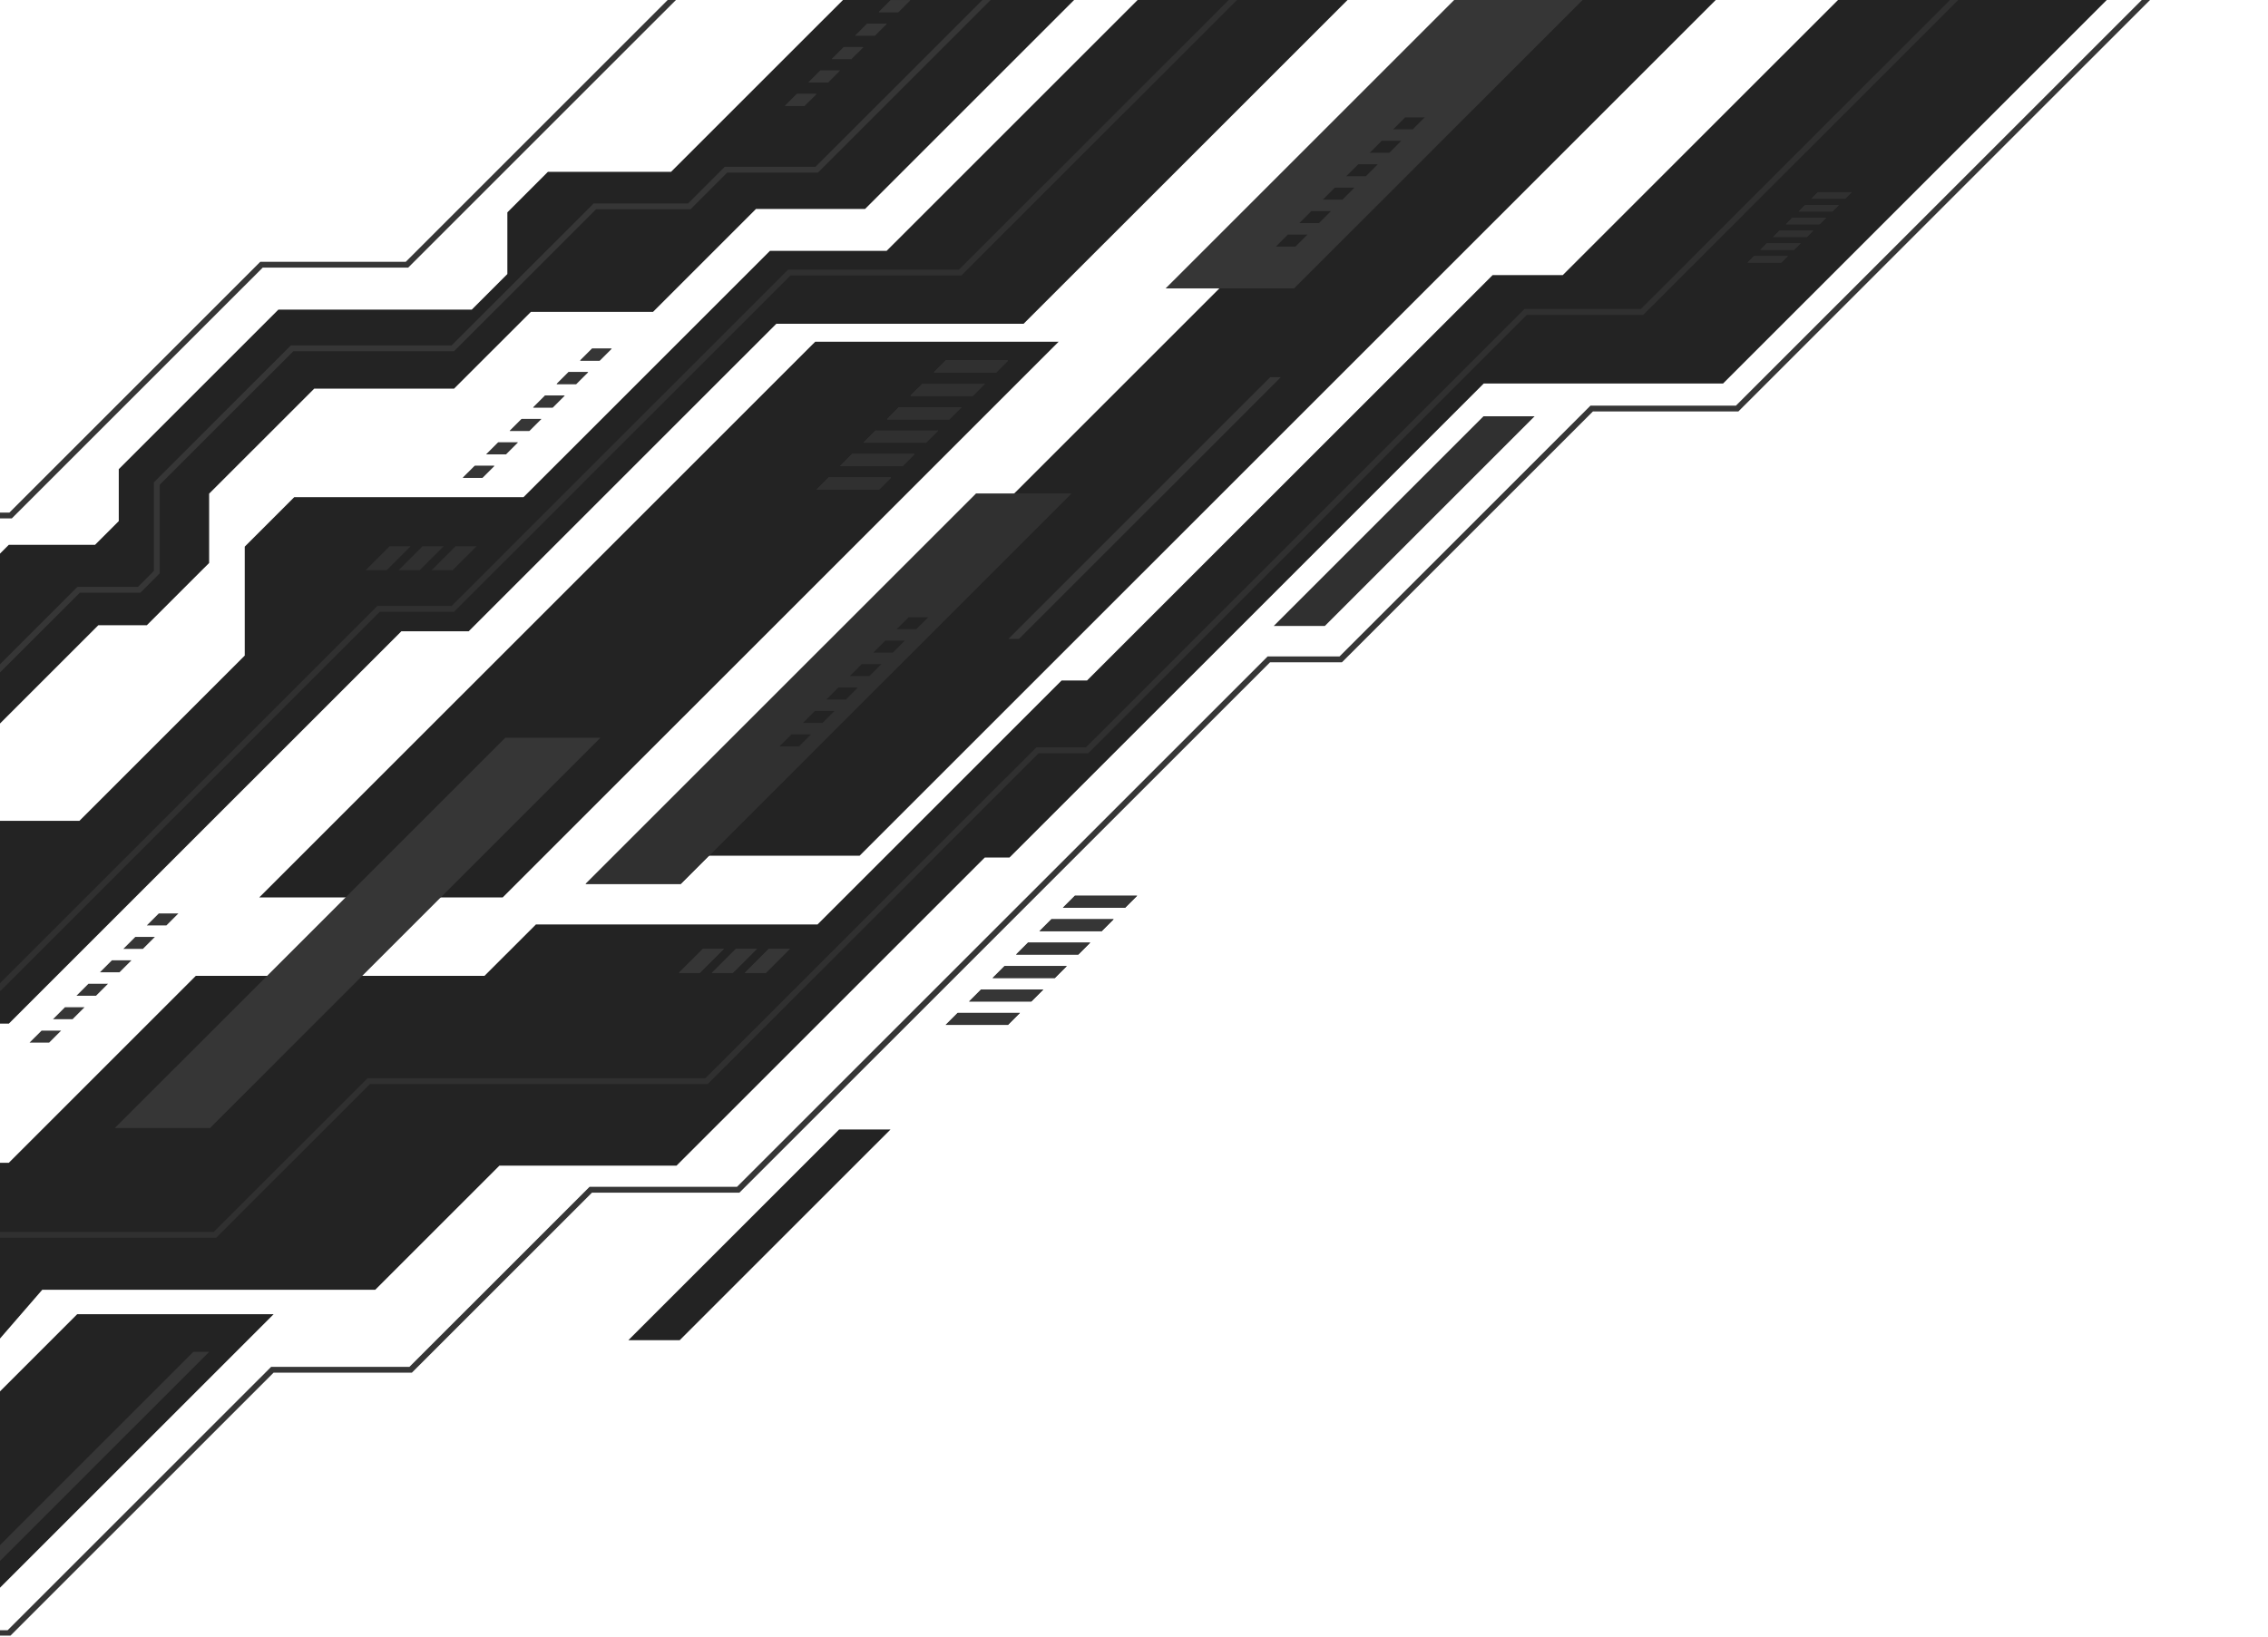<svg width="1166" height="842" fill="none" xmlns="http://www.w3.org/2000/svg"><g clip-path="url(#a)"><path d="M-60.068 876.565H-161.05L39.697 675.846h100.982L-60.068 876.565ZM-36.218 526.424H4.538l201.806-201.772h34.601L399.124 166.5h127.129l182.48-182.442H600.801L455.814 129.02h-59.99L269.146 255.677H151.272l-25.446 25.442v56.028l-84.998 84.977h-85.2l8.154 104.3ZM441.935 440.066H335.091L804.676-29.439H911.52L441.935 440.065Z" fill="#232323"/><path d="M258.424 461.528H133.27l285.839-285.79h125.146l-285.831 285.79Z" fill="#232323"/><path d="M970.987-26.048 803.416 141.487h-36.053L558.864 349.95H545.78L420.283 475.426H275.517l-26.427 26.415H100.681L4.538 597.975h-31.716v93.529h24.451l24.458-28.233h171.192l63.826-63.822h91.054L506.29 440.996h12.705l243.801-243.76h123.035L1109.15-26.048H970.987Z" fill="#232323"/><path d="M-27.178 635.032H110.51l79.043-79.023h173.669l170.162-170.14h25.481l225.477-225.438h59.839L1048.9-44.254" stroke="#303030" stroke-width="3" stroke-miterlimit="10"/><path d="M518.172 527.076h-31.995l6.156-6.155h31.995l-6.156 6.155ZM530.226 515.024h-31.995l6.155-6.155h32.003l-6.163 6.155ZM542.287 502.972h-32.003l6.163-6.161h31.995l-6.155 6.161ZM554.34 490.913h-31.995l6.156-6.154h31.995l-6.156 6.154ZM566.394 478.862h-31.995l6.155-6.155h31.996l-6.156 6.155ZM578.448 466.81h-31.995l6.155-6.155h32.003l-6.163 6.155Z" fill="#363636"/><path d="M518.172 527.076h-31.995l6.156-6.155h31.995l-6.156 6.155ZM530.226 515.024h-31.995l6.155-6.155h32.003l-6.163 6.155ZM542.287 502.972h-32.003l6.163-6.161h31.995l-6.155 6.161ZM554.34 490.913h-31.995l6.156-6.154h31.995l-6.156 6.154ZM566.394 478.862h-31.995l6.155-6.155h31.996l-6.156 6.155ZM578.448 466.81h-31.995l6.155-6.155h32.003l-6.163 6.155Z" fill="#363636"/><path d="M451.877 251.742h-31.995l6.155-6.155h32.003l-6.163 6.155Z" fill="#303030"/><path d="M451.877 251.742h-31.995l6.155-6.155h32.003l-6.163 6.155Z" fill="#303030"/><path d="M451.877 251.742h-31.995l6.155-6.155h32.003l-6.163 6.155ZM463.938 239.69h-32.003l6.163-6.155h31.995l-6.155 6.155Z" fill="#303030"/><path d="M463.938 239.69h-32.003l6.163-6.155h31.995l-6.155 6.155Z" fill="#303030"/><path d="M463.938 239.69h-32.003l6.163-6.155h31.995l-6.155 6.155ZM475.991 227.638h-31.995l6.156-6.155h31.995l-6.156 6.155Z" fill="#303030"/><path d="M475.991 227.638h-31.995l6.156-6.155h31.995l-6.156 6.155Z" fill="#303030"/><path d="M475.991 227.638h-31.995l6.156-6.155h31.995l-6.156 6.155ZM488.045 215.587H456.05l6.155-6.162H494.2l-6.155 6.162Z" fill="#303030"/><path d="M488.045 215.587H456.05l6.155-6.162H494.2l-6.155 6.162Z" fill="#303030"/><path d="M488.045 215.587H456.05l6.155-6.162H494.2l-6.155 6.162ZM500.099 203.528h-31.996l6.163-6.155h31.995l-6.162 6.155Z" fill="#303030"/><path d="M500.099 203.528h-31.996l6.163-6.155h31.995l-6.162 6.155Z" fill="#303030"/><path d="M500.099 203.528h-31.996l6.163-6.155h31.995l-6.162 6.155ZM512.16 191.476h-31.996l6.156-6.155h31.995l-6.155 6.155Z" fill="#303030"/><path d="M512.16 191.476h-31.996l6.156-6.155h31.995l-6.155 6.155Z" fill="#303030"/><path d="M512.16 191.476h-31.996l6.156-6.155h31.995l-6.155 6.155ZM451.877 251.742h-31.995l6.155-6.155h32.003l-6.163 6.155Z" fill="#303030"/><path d="M451.877 251.742h-31.995l6.155-6.155h32.003l-6.163 6.155ZM463.938 239.69h-32.003l6.163-6.155h31.995l-6.155 6.155Z" fill="#303030"/><path d="M463.938 239.69h-32.003l6.163-6.155h31.995l-6.155 6.155ZM475.991 227.638h-31.995l6.156-6.155h31.995l-6.156 6.155Z" fill="#303030"/><path d="M475.991 227.638h-31.995l6.156-6.155h31.995l-6.156 6.155ZM488.045 215.587H456.05l6.155-6.162H494.2l-6.155 6.162Z" fill="#303030"/><path d="M488.045 215.587H456.05l6.155-6.162H494.2l-6.155 6.162ZM500.099 203.528h-31.996l6.163-6.155h31.995l-6.162 6.155Z" fill="#303030"/><path d="M500.099 203.528h-31.996l6.163-6.155h31.995l-6.162 6.155ZM512.16 191.476h-31.996l6.156-6.155h31.995l-6.155 6.155Z" fill="#303030"/><path d="M512.16 191.476h-31.996l6.156-6.155h31.995l-6.155 6.155ZM915.821 135.024h-17.422l3.358-3.349h17.414l-3.35 3.349ZM922.385 128.462h-17.422l3.35-3.35h17.422l-3.35 3.35ZM928.942 121.899h-17.415l3.349-3.349h17.422l-3.356 3.349ZM935.505 115.337H918.09l3.35-3.35h17.422l-3.357 3.35ZM942.069 108.774h-17.415l3.35-3.349h17.422l-3.357 3.349ZM948.633 102.219h-17.415l3.35-3.357h17.414l-3.349 3.357Z" fill="#303030"/><path d="M915.821 135.024h-17.422l3.358-3.349h17.414l-3.35 3.349ZM922.385 128.462h-17.422l3.35-3.35h17.422l-3.35 3.35ZM928.942 121.899h-17.415l3.349-3.349h17.422l-3.356 3.349ZM935.505 115.337H918.09l3.35-3.35h17.422l-3.357 3.35ZM942.069 108.774h-17.415l3.35-3.349h17.422l-3.357 3.349ZM948.633 102.219h-17.415l3.35-3.357h17.414l-3.349 3.357ZM349.965 454.593h-48.917l200.754-200.72h48.909l-200.746 200.72Z" fill="#303030"/><path d="M349.965 454.593h-48.917l200.754-200.72h48.909l-200.746 200.72Z" fill="#303030"/><path d="M665.3 148.315h-66.038l271.05-271.004h66.038L665.3 148.315Z" fill="#363636"/><path d="M349.442 689.221H323.03L431.42 580.85h26.405L349.442 689.221Z" fill="#232323"/><path d="M198.764 293.249h-10.808l12.354-12.353h10.808l-12.354 12.353ZM215.714 293.249h-10.809l12.355-12.353h10.808l-12.354 12.353ZM232.663 293.249h-10.808l12.354-12.353h10.808l-12.354 12.353Z" fill="#303030"/><path d="M359.821 500.309H349.02l12.354-12.352h10.801l-12.354 12.352ZM376.77 500.309h-10.801l12.355-12.352h10.808l-12.362 12.352ZM393.727 500.309h-10.808l12.354-12.352h10.808l-12.354 12.352Z" fill="#363636"/><path d="M359.821 500.309H349.02l12.354-12.352h10.801l-12.354 12.352ZM376.77 500.309h-10.801l12.355-12.352h10.808l-12.362 12.352ZM393.727 500.309h-10.808l12.354-12.352h10.808l-12.354 12.352ZM107.961 580.105H59.045l200.754-200.72h48.909l-200.747 200.72ZM-93.208 895.945h-8.153L99.393 695.226h8.152L-93.208 895.945ZM523.884 328.56h-5.468l134.63-134.608h5.468L523.884 328.56Z" fill="#363636"/><path d="M681.111 321.911h-26.276l107.853-107.835h26.277L681.111 321.911Z" fill="#303030"/><path d="M-36.218 507.981H-.25l194.884-194.859h38.158l172.996-172.966h87.862L675.965-42.129" stroke="#303030" stroke-width="3" stroke-miterlimit="10"/><path d="M-36.218 839.88H4.538l135.475-135.452h71.105l92.607-92.591h75.801l272.797-272.751h36.97l129.011-128.982h74.785l272.241-272.2M-720.071 765.889h40.756l135.475-135.445h71.105l92.608-92.592h75.8l272.797-272.75H5.447L134.451 136.12h74.792L397.965-52.577" stroke="#363636" stroke-width="3" stroke-miterlimit="10"/><path d="M410.777 383.844h-10.064l6.156-6.155h10.064l-6.156 6.155ZM422.83 371.793h-10.063l6.155-6.162h10.064l-6.156 6.162ZM434.884 359.734h-10.063l6.155-6.155h10.064l-6.156 6.155ZM446.938 347.682h-10.064l6.163-6.155h10.064l-6.163 6.155ZM458.999 335.63h-10.064l6.156-6.154h10.064l-6.156 6.154ZM471.053 323.579h-10.064l6.155-6.162h10.064l-6.155 6.162Z" fill="#232323"/><path d="M248.002 245.715h-10.064l6.163-6.154h10.064l-6.163 6.154ZM260.063 233.663h-10.064l6.156-6.154h10.064l-6.156 6.154ZM272.117 221.612h-10.064l6.156-6.162h10.063l-6.155 6.162ZM284.17 209.553h-10.063l6.155-6.155h10.064l-6.156 6.155ZM296.224 197.501H286.16l6.163-6.154h10.064l-6.163 6.154ZM308.285 185.45h-10.064l6.156-6.155h10.063l-6.155 6.155Z" fill="#363636"/><path d="M248.002 245.715h-10.064l6.163-6.154h10.064l-6.163 6.154ZM260.063 233.663h-10.064l6.156-6.154h10.064l-6.156 6.154ZM272.117 221.612h-10.064l6.156-6.162h10.063l-6.155 6.162ZM284.17 209.553h-10.063l6.155-6.155h10.064l-6.156 6.155ZM296.224 197.501H286.16l6.163-6.154h10.064l-6.163 6.154ZM308.285 185.45h-10.064l6.156-6.155h10.063l-6.155 6.155ZM25.267 536.178H15.196l6.163-6.155h10.063l-6.155 6.155ZM37.32 524.126H27.258l6.155-6.154h10.064l-6.155 6.154ZM49.374 512.075H39.31l6.156-6.155H55.53l-6.156 6.155ZM61.428 500.023H51.364l6.155-6.162h10.072l-6.163 6.162ZM73.489 487.964H63.418l6.163-6.154h10.063l-6.155 6.154ZM85.543 475.912H75.478l6.155-6.154h10.064l-6.155 6.154Z" fill="#363636"/><path d="M-29.762 383.844h17.995l62.308-62.298H75.48l32.038-32.033v-35.639l54.012-53.996h71.907l39.49-39.483h62.795l52.953-52.944h56.067l133.42-133.398H459.335L345.004 88.357h-63.303l-20.865 20.861v31.718l-18.295 18.292H143.12l-82.057 82.043v26.723l-12.19 12.18H4.538l-38.852 38.846 4.552 64.824Z" fill="#232323"/><path d="M-44.371 371.792h16.298l68.478-68.467h31.13l9.09-9.096v-45.566l69.538-69.526h82.629l73.031-73.018h48.565l18.839-18.836h46.655L555.858-48.67" stroke="#363636" stroke-width="3" stroke-miterlimit="10"/><path d="M666.03 126.787h-10.064l6.156-6.154h10.064l-6.156 6.154ZM678.084 114.736H668.02l6.156-6.162h10.071l-6.163 6.162ZM690.145 102.677h-10.071l6.163-6.155H696.3l-6.155 6.155ZM702.198 90.625h-10.064l6.156-6.154h10.064l-6.156 6.154ZM714.252 78.574h-10.064l6.156-6.155h10.064l-6.156 6.155ZM726.306 66.522h-10.064l6.156-6.162h10.071l-6.163 6.162Z" fill="#232323"/><path d="M413.59 54.478h-10.064l6.156-6.155h10.071l-6.163 6.155ZM425.651 42.426H415.58l6.162-6.161h10.064l-6.155 6.161ZM437.704 30.367h-10.063l6.155-6.154h10.064l-6.156 6.154ZM449.758 18.316h-10.064l6.156-6.155h10.064l-6.156 6.155ZM461.812 6.264h-10.064l6.163-6.155h10.063l-6.162 6.155Z" fill="#363636"/><path d="M413.59 54.478h-10.064l6.156-6.155h10.071l-6.163 6.155ZM425.651 42.426H415.58l6.162-6.161h10.064l-6.155 6.161ZM437.704 30.367h-10.063l6.155-6.154h10.064l-6.156 6.154ZM449.758 18.316h-10.064l6.156-6.155h10.064l-6.156 6.155ZM461.812 6.264h-10.064l6.163-6.155h10.063l-6.162 6.155Z" fill="#363636"/></g><defs><clipPath id="a"><path fill="#fff" d="M0 0h1166v841.143H0z"/></clipPath></defs></svg>